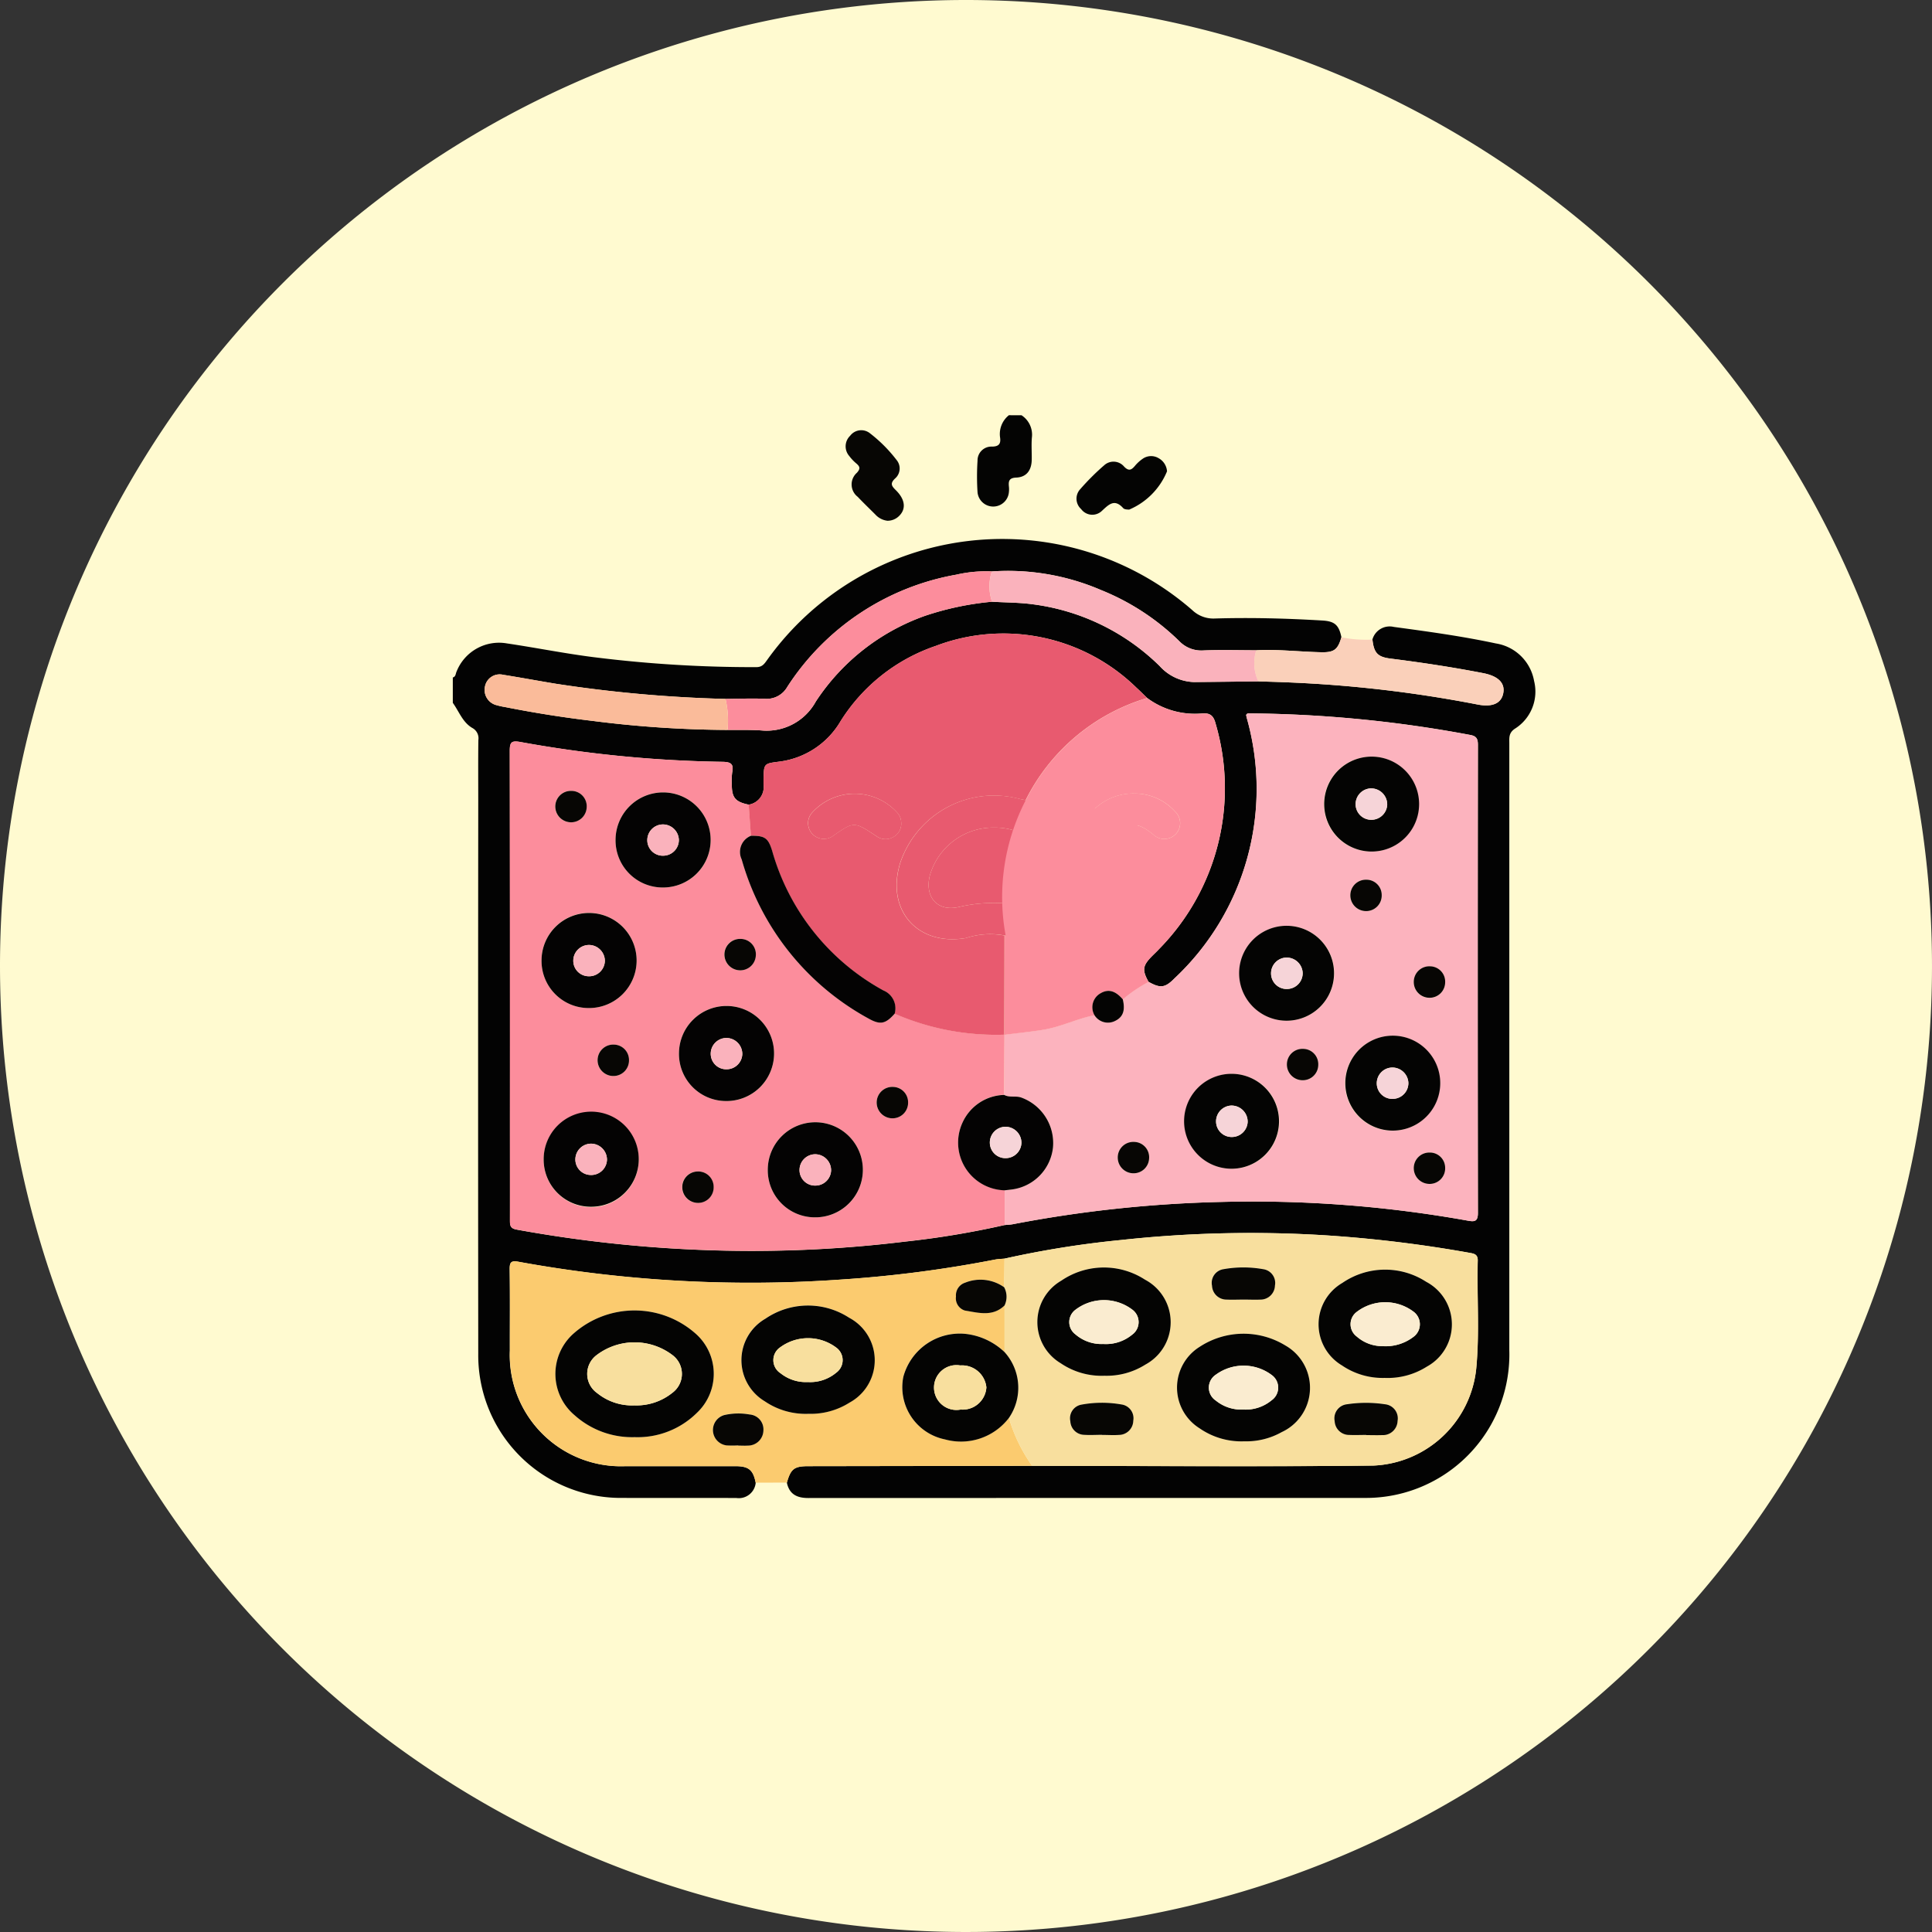 <svg xmlns="http://www.w3.org/2000/svg" width="107" height="107" viewBox="0 0 107 107">
  <rect x="0" y="0" width="107" height="107" fill="#333333" stroke="none"/>
  <g id="Grupo_1077197" data-name="Grupo 1077197" transform="translate(-285.5 -16869.104)">
    <g id="Grupo_156312" data-name="Grupo 156312" transform="translate(-3.168 12421.104)">
      <path id="Elipse_5845" data-name="Elipse 5845" d="M53.5,0A53.5,53.5,0,1,1,0,53.5,53.5,53.5,0,0,1,53.5,0Z" transform="translate(288.668 4448)" fill="#fffad0"/>
    </g>
    <g id="Grupo_1075860" data-name="Grupo 1075860" transform="translate(-49.682 16701.92)">
      <g id="Grupo_1075859" data-name="Grupo 1075859" transform="translate(360.257 190.183)">
        <path id="Trazado_815137" data-name="Trazado 815137" d="M377.035,286.123a.94.94,0,0,1-1.068.845c-2.106-.009-4.213,0-6.319-.005a7.9,7.9,0,0,1-7.979-7.972q-.015-15.331,0-30.662c0-1.112-.009-2.224.006-3.335a.648.648,0,0,0-.329-.67c-.545-.313-.739-.917-1.086-1.394v-1.405c.167-.043.154-.212.207-.324a2.529,2.529,0,0,1,2.783-1.564c1.636.242,3.259.571,4.9.774a70.554,70.554,0,0,0,8.922.541c.32,0,.439-.178.585-.381a16.011,16.011,0,0,1,23.557-2.776,1.692,1.692,0,0,0,1.243.464c1.988-.06,3.976-.007,5.962.111.679.04.915.246,1.055.928-.2.687-.406.844-1.114.829-1.2-.025-2.4-.172-3.6-.109-.974,0-1.95-.03-2.923.009a1.694,1.694,0,0,1-1.353-.525,13.276,13.276,0,0,0-4.329-2.822,13.034,13.034,0,0,0-6.039-1.029,7.37,7.37,0,0,0-1.97.18,14.052,14.052,0,0,0-9.362,6.217,1.31,1.31,0,0,1-1.259.656c-.719-.029-1.441,0-2.161.008a74.062,74.062,0,0,1-9.375-.836c-.981-.159-1.958-.343-2.94-.5a.828.828,0,0,0-1.011.667.871.871,0,0,0,.664,1.02,3.8,3.8,0,0,0,.455.1q2.41.477,4.85.767a60.811,60.811,0,0,0,7.468.5c.624.007,1.25-.015,1.871.028a3.1,3.1,0,0,0,3.017-1.6,12.033,12.033,0,0,1,6.061-4.752,16.294,16.294,0,0,1,3.7-.776c.757.045,1.521.04,2.27.143a12.249,12.249,0,0,1,7.011,3.417,2.664,2.664,0,0,0,1.9.888c1.188-.01,2.376-.025,3.564-.038.506.017,1.013.029,1.519.051a69.52,69.52,0,0,1,10.616,1.229c.847.169,1.346-.071,1.437-.662.085-.55-.315-.917-1.123-1.074-1.7-.331-3.416-.589-5.136-.806-.7-.089-.912-.31-.992-1.053a.992.992,0,0,1,1.186-.7c1.893.257,3.785.514,5.654.915a2.552,2.552,0,0,1,2.115,2.082,2.426,2.426,0,0,1-1.073,2.646c-.339.233-.3.5-.3.806q0,16.8,0,33.607a7.945,7.945,0,0,1-7.965,8.183q-15.427,0-30.854.005c-.635,0-1.055-.206-1.193-.853.216-.762.4-.909,1.19-.91l12.388-.019c6.3,0,12.6.053,18.9-.015a5.986,5.986,0,0,0,5.7-5.384c.188-1.984.033-3.978.082-5.966.008-.333-.176-.384-.421-.427a71.616,71.616,0,0,0-7.83-.964,66.474,66.474,0,0,0-11.51.249,53.4,53.4,0,0,0-6.452,1.032c-.174.017-.351.02-.522.053a67.4,67.4,0,0,1-8.515,1.105,71.483,71.483,0,0,1-17.878-.985c-.4-.074-.49.024-.485.416.021,1.5.005,3,.009,4.505a6.158,6.158,0,0,0,6.416,6.4c2.028,0,4.057,0,6.085,0C376.651,285.209,376.895,285.415,377.035,286.123Zm21.683-43.46c-.2-.189-.387-.384-.589-.566a10.546,10.546,0,0,0-11.122-2.319,10.026,10.026,0,0,0-5.269,4.167,4.6,4.6,0,0,1-3.388,2.24c-.86.11-.862.1-.878.985,0,.1-.007.2,0,.293a.984.984,0,0,1-.822,1.106c-.734-.149-.936-.384-.937-1.093a3.588,3.588,0,0,1,.021-.7c.1-.475-.092-.573-.544-.58a67.921,67.921,0,0,1-11.164-1.092c-.517-.094-.61,0-.609.5q.022,10.127.01,20.255c0,1.912,0,3.825,0,5.737,0,.279.018.445.376.509a72.967,72.967,0,0,0,11.568,1.165,69.962,69.962,0,0,0,9.927-.5,48.41,48.41,0,0,0,5.53-.92c.154-.015.311-.019.462-.048a69.224,69.224,0,0,1,11.5-1.231,67.33,67.33,0,0,1,13.686,1.036c.359.065.559.061.558-.422q-.021-12.968,0-25.935c0-.339-.091-.481-.428-.543a69.133,69.133,0,0,0-12.151-1.193c-.087,0-.194-.034-.256.086.01.051.019.108.034.163a14.384,14.384,0,0,1-4,14.424c-.529.538-.789.556-1.44.194-.364-.658-.33-.9.2-1.435.124-.125.254-.243.372-.373a12.7,12.7,0,0,0,3.14-12.5c-.111-.424-.293-.6-.759-.557A4.439,4.439,0,0,1,398.718,242.663Z" transform="translate(-360.257 -227.003)" fill="#030303"/>
        <path id="Trazado_815138" data-name="Trazado 815138" d="M548.224,190.183a1.283,1.283,0,0,1,.572,1.241c-.033.407,0,.818-.008,1.228-.01.566-.279.959-.858.982-.4.016-.436.2-.405.5a1.35,1.35,0,0,1,0,.292.872.872,0,0,1-1.738.023,13.517,13.517,0,0,1,0-1.753.765.765,0,0,1,.793-.778c.417,0,.507-.183.452-.528a1.33,1.33,0,0,1,.492-1.21Z" transform="translate(-516.723 -190.183)" fill="#040403"/>
        <path id="Trazado_815139" data-name="Trazado 815139" d="M409.359,500.1l-12.388.019c-.785,0-.974.149-1.19.91l-1.73.006c-.14-.707-.384-.914-1.11-.916-2.028,0-4.057,0-6.085,0a6.158,6.158,0,0,1-6.416-6.4c0-1.5.012-3-.009-4.505-.005-.393.083-.49.485-.416a71.484,71.484,0,0,0,17.878.985,67.4,67.4,0,0,0,8.515-1.105c.171-.034.348-.036.522-.053l-.018,1.585a2.262,2.262,0,0,0-2.153-.258.733.733,0,0,0-.515.768.708.708,0,0,0,.494.778c.743.121,1.536.361,2.195-.281q0,1.29,0,2.581a3.725,3.725,0,0,0-2.177-1.009,3.237,3.237,0,0,0-3.434,2.381,2.948,2.948,0,0,0,2.3,3.463,3.343,3.343,0,0,0,3.549-1.19A8.99,8.99,0,0,0,409.359,500.1Zm-22.008-1.59a4.667,4.667,0,0,0,3.442-1.341,2.969,2.969,0,0,0-.007-4.334,5.1,5.1,0,0,0-6.853-.032,2.99,2.99,0,0,0,.095,4.5A4.774,4.774,0,0,0,387.351,498.513Zm9.62-1.293a4.018,4.018,0,0,0,2.274-.624,2.666,2.666,0,0,0-.026-4.7,4.18,4.18,0,0,0-4.638.056,2.651,2.651,0,0,0-.035,4.571A4.021,4.021,0,0,0,396.971,497.22Zm-3.888,1.749v.008c.175,0,.352.01.526,0a.854.854,0,0,0,.867-.841.827.827,0,0,0-.767-.882,3.5,3.5,0,0,0-1.394.031.859.859,0,0,0,.124,1.682A5.948,5.948,0,0,0,393.083,498.97Z" transform="translate(-377.273 -441.919)" fill="#fbcb6f"/>
        <path id="Trazado_815140" data-name="Trazado 815140" d="M643.932,269.461c1.2-.063,2.4.084,3.6.109.708.015.916-.142,1.114-.829a6.733,6.733,0,0,0,1.723.126c.08.743.29.964.992,1.053,1.72.218,3.433.476,5.136.806.808.157,1.208.524,1.123,1.074-.091.592-.59.831-1.437.663a69.513,69.513,0,0,0-10.616-1.229c-.506-.022-1.013-.034-1.519-.051A2.347,2.347,0,0,1,643.932,269.461Z" transform="translate(-599.432 -256.446)" fill="#fad0ba"/>
        <path id="Trazado_815141" data-name="Trazado 815141" d="M501.6,200.468a1.065,1.065,0,0,1-.662-.334c-.329-.331-.668-.653-.988-.992a.863.863,0,0,1-.042-1.334c.2-.225.167-.34-.03-.509a2.49,2.49,0,0,1-.4-.422.812.812,0,0,1,.054-1.116.77.77,0,0,1,1.1-.135,8.007,8.007,0,0,1,1.476,1.483.733.733,0,0,1-.083,1.014c-.324.3-.166.448.056.671.509.511.555,1.037.15,1.42A.907.907,0,0,1,501.6,200.468Z" transform="translate(-477.523 -194.626)" fill="#070604"/>
        <path id="Trazado_815142" data-name="Trazado 815142" d="M585.984,205.456a3.916,3.916,0,0,1-2.092,2.119c-.114,0-.27-.008-.333-.078-.483-.539-.793-.21-1.184.152a.766.766,0,0,1-1.146-.1.774.774,0,0,1-.046-1.11,13.276,13.276,0,0,1,1.32-1.316.765.765,0,0,1,1.107.075c.254.26.4.189.595-.041a2.14,2.14,0,0,1,.428-.393.807.807,0,0,1,.884-.036A.9.9,0,0,1,585.984,205.456Z" transform="translate(-546.426 -202.352)" fill="#040403"/>
        <path id="Trazado_815143" data-name="Trazado 815143" d="M407.833,332.4a48.39,48.39,0,0,1-5.53.92,69.958,69.958,0,0,1-9.927.5,72.952,72.952,0,0,1-11.568-1.165c-.358-.064-.377-.23-.376-.509.006-1.912,0-3.825,0-5.737q0-10.127-.01-20.255c0-.5.092-.595.609-.5A67.925,67.925,0,0,0,392.2,306.75c.452.007.639.1.544.58a3.59,3.59,0,0,0-.021.7c0,.709.2.943.937,1.093q.063.862.125,1.724a.962.962,0,0,0-.515,1.309,14.525,14.525,0,0,0,7.01,8.8c.665.375.953.315,1.464-.261a14.05,14.05,0,0,0,6.081,1.163q-.007,1.668-.014,3.335a2.607,2.607,0,0,0-2.307,1.524,2.643,2.643,0,0,0,2.331,3.758Q407.833,331.443,407.833,332.4ZM388.9,313.711a2.62,2.62,0,0,0,2.649-2.624,2.633,2.633,0,0,0-5.266-.026A2.609,2.609,0,0,0,388.9,313.711Zm3.509,11.828a2.62,2.62,0,0,0,2.653-2.62,2.633,2.633,0,0,0-5.266-.034A2.609,2.609,0,0,0,392.41,325.539Zm-7.608-5.153a2.62,2.62,0,0,0,2.649-2.624,2.633,2.633,0,0,0-5.266-.027A2.61,2.61,0,0,0,384.8,320.386Zm-2.5,8.377a2.633,2.633,0,0,0,5.266.048,2.633,2.633,0,1,0-5.266-.048Zm15.019,3.217a2.62,2.62,0,0,0,2.66-2.613,2.633,2.633,0,0,0-5.266-.049A2.609,2.609,0,0,0,397.321,331.98Zm-13.48-23.62a.866.866,0,0,0-.9.875.877.877,0,0,0,.852.865.862.862,0,0,0,.887-.822A.852.852,0,0,0,383.841,308.36Zm18.645,17.273a.851.851,0,0,0-.827-.878.866.866,0,0,0-.913.857.876.876,0,0,0,.892.883A.86.86,0,0,0,402.486,325.633Zm-9.277-9.076a.866.866,0,0,0-.9.875.876.876,0,0,0,.852.865.862.862,0,0,0,.887-.822A.852.852,0,0,0,393.209,316.557Zm-6.181,6.734a.851.851,0,0,0-.827-.878.866.866,0,0,0-.913.857.876.876,0,0,0,.892.883A.86.86,0,0,0,387.028,323.291Zm3.788,6.148a.864.864,0,0,0-.845.867.876.876,0,0,0,.9.873.861.861,0,0,0,.838-.872A.852.852,0,0,0,390.817,329.439Z" transform="translate(-377.268 -287.558)" fill="#fc8d9c"/>
        <path id="Trazado_815144" data-name="Trazado 815144" d="M555.4,316.785q.007-1.668.014-3.335h0c.709-.1,1.421-.161,2.13-.276.987-.16,1.88-.618,2.853-.809a.878.878,0,0,0,1.162.308c.511-.252.518-.706.407-1.186a7.734,7.734,0,0,1,1.423-.964c.651.362.911.344,1.44-.194a14.384,14.384,0,0,0,4-14.424c-.014-.055-.023-.112-.033-.163.062-.121.169-.087.256-.086a69.136,69.136,0,0,1,12.151,1.193c.337.062.428.2.428.543q-.016,12.968,0,25.935c0,.484-.2.488-.558.422a67.331,67.331,0,0,0-13.686-1.036,69.214,69.214,0,0,0-11.5,1.231c-.151.029-.308.033-.462.048q0-.962,0-1.923l.348-.04a2.631,2.631,0,0,0,2.329-2.333,2.684,2.684,0,0,0-1.739-2.758C556.038,316.814,555.7,316.951,555.4,316.785Zm20.36-13.479a2.628,2.628,0,1,0-2.656-2.612A2.622,2.622,0,0,0,575.758,303.306Zm1.145,15.459a2.628,2.628,0,1,0-2.63-2.638A2.621,2.621,0,0,0,576.9,318.765Zm-5.878-6.09a2.628,2.628,0,1,0-2.607-2.66A2.622,2.622,0,0,0,571.026,312.675Zm-3.049,8.2a2.628,2.628,0,1,0-2.6-2.664A2.621,2.621,0,0,0,567.977,320.873Zm8.328-15.149a.846.846,0,0,0-.845-.858.861.861,0,0,0-.893.875.872.872,0,0,0,.851.863A.86.86,0,0,0,576.305,305.724Zm3.513,15.095a.846.846,0,0,0-.857-.845.862.862,0,0,0-.88.887.873.873,0,0,0,.864.851A.859.859,0,0,0,579.818,320.818Zm0-10.261a.848.848,0,0,0-.813-.89.863.863,0,0,0-.925.842.872.872,0,0,0,.877.9A.858.858,0,0,0,579.818,310.557Zm-7.026,4.556a.848.848,0,0,0-.824-.879.862.862,0,0,0-.913.854.872.872,0,0,0,.889.884A.857.857,0,0,0,572.792,315.113Zm-10.214,4.274a.862.862,0,0,0-.892.876.873.873,0,0,0,.853.862.858.858,0,0,0,.884-.823A.849.849,0,0,0,562.578,319.387Z" transform="translate(-524.857 -279.144)" fill="#fcb3be"/>
        <path id="Trazado_815145" data-name="Trazado 815145" d="M465.1,278.684q-.063-.862-.125-1.724a.984.984,0,0,0,.822-1.106c0-.1,0-.2,0-.293.017-.884.018-.875.878-.985a4.6,4.6,0,0,0,3.388-2.24,10.026,10.026,0,0,1,5.269-4.167,10.546,10.546,0,0,1,11.122,2.319c.2.182.393.377.589.566a11.041,11.041,0,0,0-6.728,5.657c-.133-.027-.266-.051-.4-.083a5.479,5.479,0,0,0-6.546,3.545c-.819,2.622.949,4.638,3.641,4.175a4.3,4.3,0,0,1,2.134-.139l-.009,5.49h0a14.049,14.049,0,0,1-6.081-1.163,1.072,1.072,0,0,0-.625-1.287,12.769,12.769,0,0,1-6.158-7.725C466.061,278.806,465.87,278.675,465.1,278.684Zm8.322-.735a.8.8,0,0,0-.188-.51,3.175,3.175,0,0,0-4.774-.008.872.872,0,0,0,1.2,1.248c1.147-.793,1.148-.8,2.389.025a.851.851,0,0,0,.936.046A.828.828,0,0,0,473.423,277.949Z" transform="translate(-448.587 -255.395)" fill="#e85a6f"/>
        <path id="Trazado_815146" data-name="Trazado 815146" d="M555.384,482.56q.009-.793.018-1.585a53.384,53.384,0,0,1,6.452-1.032,66.477,66.477,0,0,1,11.51-.249,71.646,71.646,0,0,1,7.83.964c.245.043.429.094.421.427-.05,1.989.106,3.983-.083,5.966a5.986,5.986,0,0,1-5.7,5.384c-6.3.067-12.6.017-18.9.015a8.987,8.987,0,0,1-1.284-2.657,2.948,2.948,0,0,0-.243-3.644q0-1.291,0-2.581A1.115,1.115,0,0,0,555.384,482.56Zm13.3,8.53a4,4,0,0,0,2.071-.51,2.7,2.7,0,0,0,.2-4.8,4.438,4.438,0,0,0-4.746.078,2.66,2.66,0,0,0,0,4.512A4.064,4.064,0,0,0,568.685,491.09Zm7.772-3.514a4.046,4.046,0,0,0,2.331-.626,2.666,2.666,0,0,0-.032-4.7,4.18,4.18,0,0,0-4.637.06,2.651,2.651,0,0,0-.029,4.57A4,4,0,0,0,576.457,487.576Zm-15.52-.117a4.018,4.018,0,0,0,2.273-.624,2.665,2.665,0,0,0-.026-4.7,4.18,4.18,0,0,0-4.638.056,2.651,2.651,0,0,0-.035,4.57A4.023,4.023,0,0,0,560.937,487.459Zm-.131,3.273v0c.312,0,.625.018.935,0a.8.8,0,0,0,.793-.787.77.77,0,0,0-.657-.9,6.253,6.253,0,0,0-2.207.009.767.767,0,0,0-.621.923.785.785,0,0,0,.763.75C560.142,490.753,560.475,490.732,560.806,490.732Zm14.63.005v0c.292,0,.585.008.877,0a.812.812,0,0,0,.858-.786.785.785,0,0,0-.7-.922,7.036,7.036,0,0,0-2.1,0,.782.782,0,0,0-.684.934.8.8,0,0,0,.813.765C574.812,490.751,575.125,490.737,575.437,490.737Zm-6.8-7.5c.312,0,.625.016.936,0a.8.8,0,0,0,.8-.777.769.769,0,0,0-.646-.907,6.254,6.254,0,0,0-2.207,0,.765.765,0,0,0-.632.915.8.8,0,0,0,.811.768C568.016,483.257,568.329,483.242,568.641,483.241Z" transform="translate(-524.845 -434.265)" fill="#f8df9e"/>
        <path id="Trazado_815147" data-name="Trazado 815147" d="M556.673,295.9a11.041,11.041,0,0,1,6.728-5.657,4.44,4.44,0,0,0,3.025.859c.465-.044.648.132.759.557a12.7,12.7,0,0,1-3.14,12.5c-.118.129-.249.248-.372.373-.532.538-.565.777-.2,1.435a7.737,7.737,0,0,0-1.423.964c-.332-.384-.719-.629-1.222-.341a.885.885,0,0,0-.347,1.219c-.973.19-1.866.649-2.853.808-.709.115-1.42.181-2.13.276l.009-5.49c.421.065.842.129,1.262.2a2.791,2.791,0,0,0,3.408-2.154,3.83,3.83,0,0,0-.369-2.818A5.723,5.723,0,0,0,556.673,295.9Zm6.056-.368a3.1,3.1,0,0,0-2.41,1.023.87.87,0,0,0,0,1.255.88.88,0,0,0,1.214,0c.913-.718,1.311-.719,2.206-.01a.877.877,0,1,0,1.2-1.279A3.011,3.011,0,0,0,562.729,295.53Z" transform="translate(-524.939 -274.581)" fill="#fc8d9c"/>
        <path id="Trazado_815148" data-name="Trazado 815148" d="M456.77,252.433c.721-.005,1.442-.036,2.161-.008a1.31,1.31,0,0,0,1.259-.656,14.052,14.052,0,0,1,9.362-6.217,7.371,7.371,0,0,1,1.97-.18,2.593,2.593,0,0,0,.012,1.678,16.289,16.289,0,0,0-3.7.776,12.032,12.032,0,0,0-6.061,4.752,3.105,3.105,0,0,1-3.017,1.6c-.621-.043-1.247-.021-1.871-.028A5.227,5.227,0,0,0,456.77,252.433Z" transform="translate(-441.665 -236.724)" fill="#fc8d9c"/>
        <path id="Trazado_815149" data-name="Trazado 815149" d="M550.317,246.911a2.594,2.594,0,0,1-.012-1.678,13.034,13.034,0,0,1,6.039,1.029,13.276,13.276,0,0,1,4.329,2.822,1.7,1.7,0,0,0,1.353.525c.973-.039,1.948-.01,2.923-.009a2.347,2.347,0,0,0,.117,1.722c-1.188.013-2.376.028-3.564.038a2.664,2.664,0,0,1-1.9-.888,12.249,12.249,0,0,0-7.011-3.417C551.838,246.951,551.074,246.956,550.317,246.911Z" transform="translate(-520.448 -236.584)" fill="#fab2bc"/>
        <path id="Trazado_815150" data-name="Trazado 815150" d="M384.817,283.287a5.228,5.228,0,0,1,.112,1.718,60.825,60.825,0,0,1-7.468-.5q-2.439-.286-4.85-.767a3.8,3.8,0,0,1-.455-.1.871.871,0,0,1-.664-1.02.828.828,0,0,1,1.011-.667c.982.154,1.959.338,2.94.5A74.056,74.056,0,0,0,384.817,283.287Z" transform="translate(-369.712 -267.578)" fill="#fabb9a"/>
        <path id="Trazado_815151" data-name="Trazado 815151" d="M400.982,513.994a4.774,4.774,0,0,1-3.323-1.21,2.99,2.99,0,0,1-.095-4.5,5.1,5.1,0,0,1,6.853.032,2.969,2.969,0,0,1,.007,4.334A4.668,4.668,0,0,1,400.982,513.994Zm-.02-1.76a3.169,3.169,0,0,0,2.11-.7,1.3,1.3,0,0,0,.019-2.072,3.474,3.474,0,0,0-4.212-.017,1.3,1.3,0,0,0,.026,2.109A3.063,3.063,0,0,0,400.963,512.234Z" transform="translate(-390.905 -457.399)" fill="#040403"/>
        <path id="Trazado_815152" data-name="Trazado 815152" d="M466.1,511.215a4.025,4.025,0,0,1-2.426-.695,2.651,2.651,0,0,1,.035-4.571,4.18,4.18,0,0,1,4.638-.056,2.666,2.666,0,0,1,.026,4.7A4.021,4.021,0,0,1,466.1,511.215Zm-.034-1.759a2.243,2.243,0,0,0,1.568-.516.858.858,0,0,0-.01-1.4,2.6,2.6,0,0,0-3.086-.009.857.857,0,0,0,.011,1.436A2.237,2.237,0,0,0,466.061,509.456Z" transform="translate(-446.396 -455.913)" fill="#040403"/>
        <path id="Trazado_815153" data-name="Trazado 815153" d="M524.955,516.168a2.948,2.948,0,0,1,.243,3.644,3.343,3.343,0,0,1-3.549,1.19,2.948,2.948,0,0,1-2.3-3.463,3.237,3.237,0,0,1,3.434-2.381A3.726,3.726,0,0,1,524.955,516.168Zm-2.426,3.183a1.316,1.316,0,0,0,1.42-1.228,1.355,1.355,0,0,0-1.448-1.216,1.242,1.242,0,1,0,.028,2.443Z" transform="translate(-494.395 -464.284)" fill="#040403"/>
        <path id="Trazado_815154" data-name="Trazado 815154" d="M541.005,496.57a1.115,1.115,0,0,1,.02,1.008c-.658.642-1.452.4-2.195.281a.708.708,0,0,1-.494-.778.733.733,0,0,1,.515-.768A2.263,2.263,0,0,1,541.005,496.57Z" transform="translate(-510.466 -448.276)" fill="#070604"/>
        <path id="Trazado_815155" data-name="Trazado 815155" d="M453.71,545.157a5.933,5.933,0,0,1-.642,0,.859.859,0,0,1-.124-1.682,3.5,3.5,0,0,1,1.394-.031.827.827,0,0,1,.767.882.854.854,0,0,1-.867.841c-.174.012-.351,0-.526,0Z" transform="translate(-437.9 -488.105)" fill="#070604"/>
        <path id="Trazado_815156" data-name="Trazado 815156" d="M462.593,338.988c.769-.01.959.121,1.177.84a12.769,12.769,0,0,0,6.158,7.725,1.072,1.072,0,0,1,.625,1.287c-.511.576-.8.636-1.464.261a14.525,14.525,0,0,1-7.01-8.805A.962.962,0,0,1,462.593,338.988Z" transform="translate(-446.078 -315.699)" fill="#040303"/>
        <path id="Trazado_815157" data-name="Trazado 815157" d="M420.482,328.947a2.609,2.609,0,0,1-2.617-2.65,2.633,2.633,0,1,1,2.617,2.65Zm.889-2.645a.886.886,0,0,0-.928-.846.871.871,0,0,0-.82.891.859.859,0,0,0,.923.838A.87.87,0,0,0,421.371,326.3Z" transform="translate(-408.849 -302.794)" fill="#040303"/>
        <path id="Trazado_815158" data-name="Trazado 815158" d="M442.924,404.521a2.609,2.609,0,0,1-2.613-2.654,2.633,2.633,0,1,1,2.613,2.654Zm.893-2.622a.886.886,0,0,0-.905-.871.874.874,0,0,0-.843.87.858.858,0,0,0,.9.863A.87.87,0,0,0,443.818,401.9Z" transform="translate(-427.782 -366.541)" fill="#040303"/>
        <path id="Trazado_815159" data-name="Trazado 815159" d="M394.293,371.6a2.61,2.61,0,0,1-2.617-2.65,2.633,2.633,0,1,1,2.617,2.65Zm.89-2.608a.886.886,0,0,0-.833-.884.872.872,0,0,0-.915.855.857.857,0,0,0,.828.876A.871.871,0,0,0,395.183,368.99Z" transform="translate(-386.759 -338.77)" fill="#040303"/>
        <path id="Trazado_815160" data-name="Trazado 815160" d="M392.426,439.3a2.633,2.633,0,1,1,2.635,2.632A2.61,2.61,0,0,1,392.426,439.3Zm3.506.017a.887.887,0,0,0-.9-.879.875.875,0,0,0-.851.863.857.857,0,0,0,.835.87A.871.871,0,0,0,395.932,439.32Z" transform="translate(-387.391 -398.098)" fill="#040303"/>
        <path id="Trazado_815161" data-name="Trazado 815161" d="M474.342,445.675a2.609,2.609,0,0,1-2.606-2.661,2.633,2.633,0,1,1,2.606,2.661Zm.9-2.619a.886.886,0,0,0-.9-.874.874.874,0,0,0-.846.868.858.858,0,0,0,.9.866A.87.87,0,0,0,475.243,443.056Z" transform="translate(-454.289 -401.254)" fill="#040303"/>
        <path id="Trazado_815162" data-name="Trazado 815162" d="M541.6,430.684c.3.166.641.029.963.152a2.684,2.684,0,0,1,1.739,2.758,2.631,2.631,0,0,1-2.329,2.333l-.348.04a2.643,2.643,0,0,1-2.331-3.758A2.607,2.607,0,0,1,541.6,430.684Zm.953,2.637a.887.887,0,0,0-.906-.873.875.875,0,0,0-.844.871.861.861,0,0,0,.9.866A.872.872,0,0,0,542.554,433.321Z" transform="translate(-511.059 -393.043)" fill="#040303"/>
        <path id="Trazado_815163" data-name="Trazado 815163" d="M397.431,323.092a.852.852,0,0,1,.844.918.862.862,0,0,1-.887.822.877.877,0,0,1-.852-.865A.866.866,0,0,1,397.431,323.092Z" transform="translate(-390.858 -302.29)" fill="#070604"/>
        <path id="Trazado_815164" data-name="Trazado 815164" d="M512.007,428.724a.86.86,0,0,1-.848.862.876.876,0,0,1-.892-.883.866.866,0,0,1,.913-.857A.851.851,0,0,1,512.007,428.724Z" transform="translate(-486.789 -390.649)" fill="#070604"/>
        <path id="Trazado_815165" data-name="Trazado 815165" d="M457.289,375.47a.852.852,0,0,1,.844.918.862.862,0,0,1-.887.822.876.876,0,0,1-.852-.865A.866.866,0,0,1,457.289,375.47Z" transform="translate(-441.348 -346.47)" fill="#070604"/>
        <path id="Trazado_815166" data-name="Trazado 815166" d="M413.242,413.758a.86.86,0,0,1-.848.862.876.876,0,0,1-.892-.883.866.866,0,0,1,.913-.857A.851.851,0,0,1,413.242,413.758Z" transform="translate(-403.481 -378.026)" fill="#070604"/>
        <path id="Trazado_815167" data-name="Trazado 815167" d="M442.276,457.777a.852.852,0,0,1,.9.868.861.861,0,0,1-.838.872.876.876,0,0,1-.9-.873A.864.864,0,0,1,442.276,457.777Z" transform="translate(-428.727 -415.895)" fill="#070604"/>
        <path id="Trazado_815168" data-name="Trazado 815168" d="M671.176,316.234a2.628,2.628,0,1,1-.022-5.257,2.628,2.628,0,0,1,.022,5.257Zm-.028-3.5a.877.877,0,0,0-.871.906.866.866,0,0,0,.874.835.878.878,0,0,0,.876-.839A.892.892,0,0,0,671.148,312.736Z" transform="translate(-620.274 -292.072)" fill="#040403"/>
        <path id="Trazado_815169" data-name="Trazado 815169" d="M678.632,415a2.628,2.628,0,1,1,.029-5.257,2.628,2.628,0,0,1-.029,5.257Zm.878-2.648a.887.887,0,0,0-.931-.845.871.871,0,0,0-.819.894.861.861,0,0,0,.926.838A.872.872,0,0,0,679.51,412.357Z" transform="translate(-626.585 -375.383)" fill="#040403"/>
        <path id="Trazado_815170" data-name="Trazado 815170" d="M641.2,376.095a2.628,2.628,0,0,1,.016-5.257,2.628,2.628,0,1,1-.016,5.257Zm.9-2.65a.887.887,0,0,0-.933-.843.871.871,0,0,0-.817.9.862.862,0,0,0,.928.836A.873.873,0,0,0,642.1,373.445Z" transform="translate(-595.028 -342.564)" fill="#040403"/>
        <path id="Trazado_815171" data-name="Trazado 815171" d="M621.738,428.473a2.628,2.628,0,0,1,.024-5.257,2.628,2.628,0,1,1-.024,5.257Zm.033-3.5a.878.878,0,0,0-.879.9.864.864,0,0,0,.866.843.877.877,0,0,0,.884-.83A.892.892,0,0,0,621.771,424.975Z" transform="translate(-578.618 -386.744)" fill="#040403"/>
        <path id="Trazado_815172" data-name="Trazado 815172" d="M679.617,355.384a.86.86,0,0,1-.886.88.872.872,0,0,1-.851-.863.862.862,0,0,1,.893-.875A.846.846,0,0,1,679.617,355.384Z" transform="translate(-628.169 -328.804)" fill="#070604"/>
        <path id="Trazado_815173" data-name="Trazado 815173" d="M702.062,451.9a.859.859,0,0,1-.874.893.873.873,0,0,1-.864-.851.862.862,0,0,1,.88-.887A.846.846,0,0,1,702.062,451.9Z" transform="translate(-647.1 -410.223)" fill="#070604"/>
        <path id="Trazado_815174" data-name="Trazado 815174" d="M702.063,386.092a.858.858,0,0,1-.861.848.872.872,0,0,1-.877-.9.863.863,0,0,1,.925-.842A.848.848,0,0,1,702.063,386.092Z" transform="translate(-647.101 -354.679)" fill="#070604"/>
        <path id="Trazado_815175" data-name="Trazado 815175" d="M657.17,415.262a.857.857,0,0,1-.849.859.872.872,0,0,1-.889-.884.862.862,0,0,1,.913-.854A.848.848,0,0,1,657.17,415.262Z" transform="translate(-609.235 -379.293)" fill="#070604"/>
        <path id="Trazado_815176" data-name="Trazado 815176" d="M596.465,447.31a.849.849,0,0,1,.845.915.858.858,0,0,1-.884.823.872.872,0,0,1-.853-.862A.862.862,0,0,1,596.465,447.31Z" transform="translate(-558.744 -407.067)" fill="#070604"/>
        <path id="Trazado_815177" data-name="Trazado 815177" d="M586.776,395.2a.885.885,0,0,1,.347-1.219c.5-.288.889-.043,1.222.341.111.48.1.934-.407,1.186A.878.878,0,0,1,586.776,395.2Z" transform="translate(-551.236 -361.975)" fill="#040403"/>
        <path id="Trazado_815178" data-name="Trazado 815178" d="M524.508,325.076a5.723,5.723,0,0,1,3.132,2.722,3.831,3.831,0,0,1,.37,2.818,2.791,2.791,0,0,1-3.408,2.154c-.42-.067-.841-.131-1.262-.2a4.3,4.3,0,0,0-2.134.139c-2.692.463-4.46-1.553-3.641-4.175a5.479,5.479,0,0,1,6.546-3.545C524.242,325.025,524.375,325.048,524.508,325.076Zm-1.751,1.517a3.658,3.658,0,0,0-3.563,2.663c-.294,1.188.428,2.008,1.594,1.739a8.614,8.614,0,0,1,3.925,0c1.169.267,1.894-.545,1.6-1.731A3.654,3.654,0,0,0,522.756,326.593Z" transform="translate(-492.774 -303.759)" fill="#e85a6f"/>
        <path id="Trazado_815179" data-name="Trazado 815179" d="M491.019,325.7a.828.828,0,0,1-.433.8.851.851,0,0,1-.936-.046c-1.241-.82-1.242-.818-2.389-.025a.872.872,0,0,1-1.2-1.248,3.175,3.175,0,0,1,4.774.008A.8.8,0,0,1,491.019,325.7Z" transform="translate(-466.183 -303.142)" fill="#e85a6f"/>
        <path id="Trazado_815180" data-name="Trazado 815180" d="M620.28,521.147a4.064,4.064,0,0,1-2.478-.719,2.66,2.66,0,0,1,0-4.512,4.438,4.438,0,0,1,4.746-.078,2.7,2.7,0,0,1-.2,4.8A4,4,0,0,1,620.28,521.147Zm-.063-1.759a2.254,2.254,0,0,0,1.571-.51.857.857,0,0,0,.006-1.4,2.6,2.6,0,0,0-3.087-.022.857.857,0,0,0-.006,1.437A2.23,2.23,0,0,0,620.217,519.388Z" transform="translate(-576.439 -464.322)" fill="#040403"/>
        <path id="Trazado_815181" data-name="Trazado 815181" d="M670.306,498.5a4,4,0,0,1-2.368-.693,2.651,2.651,0,0,1,.029-4.571,4.18,4.18,0,0,1,4.638-.059,2.666,2.666,0,0,1,.032,4.7A4.048,4.048,0,0,1,670.306,498.5Zm-.1-1.757a2.538,2.538,0,0,0,1.691-.513.865.865,0,0,0-.007-1.406,2.6,2.6,0,0,0-3.133.023.85.85,0,0,0,.006,1.365A2.136,2.136,0,0,0,670.2,496.74Z" transform="translate(-618.693 -445.186)" fill="#040403"/>
        <path id="Trazado_815182" data-name="Trazado 815182" d="M570.847,497.749a4.026,4.026,0,0,1-2.426-.695,2.651,2.651,0,0,1,.035-4.57,4.18,4.18,0,0,1,4.637-.056,2.665,2.665,0,0,1,.026,4.7A4.021,4.021,0,0,1,570.847,497.749Zm-.061-1.759a2.269,2.269,0,0,0,1.588-.51.857.857,0,0,0,0-1.4,2.6,2.6,0,0,0-3.133.016.849.849,0,0,0,0,1.365A2.2,2.2,0,0,0,570.786,495.99Z" transform="translate(-534.754 -444.555)" fill="#040403"/>
        <path id="Trazado_815183" data-name="Trazado 815183" d="M580.517,541.373c-.331,0-.664.021-.994,0a.785.785,0,0,1-.763-.75.766.766,0,0,1,.621-.923,6.252,6.252,0,0,1,2.207-.009.77.77,0,0,1,.657.9.8.8,0,0,1-.793.787c-.31.022-.624,0-.935,0Z" transform="translate(-544.556 -484.907)" fill="#070604"/>
        <path id="Trazado_815184" data-name="Trazado 815184" d="M674.044,541.393c-.312,0-.625.014-.936,0a.8.8,0,0,1-.813-.765.782.782,0,0,1,.684-.934,7.029,7.029,0,0,1,2.1,0,.785.785,0,0,1,.7.922.812.812,0,0,1-.857.786c-.292.01-.585,0-.878,0Z" transform="translate(-623.452 -484.921)" fill="#070604"/>
        <path id="Trazado_815185" data-name="Trazado 815185" d="M630.64,493.49c-.312,0-.625.015-.936,0a.8.8,0,0,1-.811-.768.765.765,0,0,1,.632-.915,6.255,6.255,0,0,1,2.207,0,.769.769,0,0,1,.646.907.8.8,0,0,1-.8.777C631.265,493.505,630.952,493.489,630.64,493.49Z" transform="translate(-586.843 -444.514)" fill="#070604"/>
        <path id="Trazado_815186" data-name="Trazado 815186" d="M587.275,324.032a3.011,3.011,0,0,1,2.206.991.877.877,0,1,1-1.2,1.279c-.895-.71-1.293-.708-2.206.01a.88.88,0,0,1-1.215,0,.87.87,0,0,1,0-1.255A3.1,3.1,0,0,1,587.275,324.032Z" transform="translate(-549.485 -303.083)" fill="#fc8d9c"/>
        <path id="Trazado_815187" data-name="Trazado 815187" d="M410.44,521.734a3.061,3.061,0,0,1-2.058-.679,1.3,1.3,0,0,1-.026-2.109,3.474,3.474,0,0,1,4.212.017,1.3,1.3,0,0,1-.019,2.072A3.167,3.167,0,0,1,410.44,521.734Z" transform="translate(-400.383 -466.899)" fill="#f8df9e"/>
        <path id="Trazado_815188" data-name="Trazado 815188" d="M475.6,519.191a2.239,2.239,0,0,1-1.517-.492.857.857,0,0,1-.011-1.436,2.6,2.6,0,0,1,3.086.009.858.858,0,0,1,.01,1.4A2.242,2.242,0,0,1,475.6,519.191Z" transform="translate(-455.935 -465.648)" fill="#f8df9e"/>
        <path id="Trazado_815189" data-name="Trazado 815189" d="M532.056,528.853a1.242,1.242,0,1,1-.028-2.443,1.355,1.355,0,0,1,1.448,1.216A1.316,1.316,0,0,1,532.056,528.853Z" transform="translate(-503.923 -473.787)" fill="#f8df9e"/>
        <path id="Trazado_815190" data-name="Trazado 815190" d="M430.846,335.814a.87.87,0,0,1-.825.883.859.859,0,0,1-.923-.838.871.871,0,0,1,.82-.891A.886.886,0,0,1,430.846,335.814Z" transform="translate(-418.323 -312.307)" fill="#fab2bc"/>
        <path id="Trazado_815191" data-name="Trazado 815191" d="M453.294,411.405a.869.869,0,0,1-.848.862.858.858,0,0,1-.9-.862.874.874,0,0,1,.843-.87A.886.886,0,0,1,453.294,411.405Z" transform="translate(-437.258 -376.047)" fill="#fab2bc"/>
        <path id="Trazado_815192" data-name="Trazado 815192" d="M404.658,378.5a.871.871,0,0,1-.92.847.857.857,0,0,1-.828-.876.872.872,0,0,1,.915-.855A.886.886,0,0,1,404.658,378.5Z" transform="translate(-396.234 -348.279)" fill="#fab2bc"/>
        <path id="Trazado_815193" data-name="Trazado 815193" d="M405.407,448.823a.871.871,0,0,1-.914.854.857.857,0,0,1-.835-.87.875.875,0,0,1,.851-.863A.887.887,0,0,1,405.407,448.823Z" transform="translate(-396.866 -407.601)" fill="#fab2bc"/>
        <path id="Trazado_815194" data-name="Trazado 815194" d="M484.719,452.562a.87.87,0,0,1-.851.859.858.858,0,0,1-.9-.866.874.874,0,0,1,.846-.868A.886.886,0,0,1,484.719,452.562Z" transform="translate(-463.765 -410.76)" fill="#fab2bc"/>
        <path id="Trazado_815195" data-name="Trazado 815195" d="M552.055,442.824a.872.872,0,0,1-.849.864.861.861,0,0,1-.9-.865.875.875,0,0,1,.844-.871A.887.887,0,0,1,552.055,442.824Z" transform="translate(-520.56 -402.547)" fill="#f6d4d8"/>
        <path id="Trazado_815196" data-name="Trazado 815196" d="M680.616,322.217a.892.892,0,0,1,.879.9.879.879,0,0,1-.876.839.866.866,0,0,1-.874-.835A.877.877,0,0,1,680.616,322.217Z" transform="translate(-629.742 -301.552)" fill="#f6d4d8"/>
        <path id="Trazado_815197" data-name="Trazado 815197" d="M688.979,421.855a.872.872,0,0,1-.824.887.861.861,0,0,1-.926-.838.871.871,0,0,1,.819-.894A.887.887,0,0,1,688.979,421.855Z" transform="translate(-636.054 -384.882)" fill="#f6d4d8"/>
        <path id="Trazado_815198" data-name="Trazado 815198" d="M651.567,382.944a.873.873,0,0,1-.822.889.862.862,0,0,1-.928-.836.871.871,0,0,1,.817-.9A.887.887,0,0,1,651.567,382.944Z" transform="translate(-604.498 -352.063)" fill="#f6d4d8"/>
        <path id="Trazado_815199" data-name="Trazado 815199" d="M631.242,434.453a.893.893,0,0,1,.871.91.877.877,0,0,1-.884.83.864.864,0,0,1-.866-.843A.878.878,0,0,1,631.242,434.453Z" transform="translate(-588.089 -396.222)" fill="#f6d4d8"/>
        <path id="Trazado_815200" data-name="Trazado 815200" d="M532.265,336.078a3.654,3.654,0,0,1,3.558,2.67c.292,1.187-.433,2-1.6,1.731a8.615,8.615,0,0,0-3.925,0c-1.166.268-1.888-.551-1.594-1.739A3.657,3.657,0,0,1,532.265,336.078Z" transform="translate(-502.283 -313.244)" fill="#e85a6f"/>
        <path id="Trazado_815201" data-name="Trazado 815201" d="M629.716,528.914a2.23,2.23,0,0,1-1.516-.5.857.857,0,0,1,.006-1.437,2.6,2.6,0,0,1,3.087.022.857.857,0,0,1-.006,1.4A2.253,2.253,0,0,1,629.716,528.914Z" transform="translate(-585.938 -473.848)" fill="#faecd0"/>
        <path id="Trazado_815202" data-name="Trazado 815202" d="M679.742,506.477a2.136,2.136,0,0,1-1.443-.531.85.85,0,0,1-.006-1.365,2.6,2.6,0,0,1,3.133-.023.865.865,0,0,1,.007,1.406A2.538,2.538,0,0,1,679.742,506.477Z" transform="translate(-628.23 -454.923)" fill="#faecd0"/>
        <path id="Trazado_815203" data-name="Trazado 815203" d="M580.323,505.727a2.2,2.2,0,0,1-1.543-.533.849.849,0,0,1,0-1.365,2.6,2.6,0,0,1,3.133-.016.857.857,0,0,1,0,1.4A2.269,2.269,0,0,1,580.323,505.727Z" transform="translate(-544.29 -454.292)" fill="#faecd0"/>
      </g>
      <path id="Trazado_815204" data-name="Trazado 815204" d="M555.782,324.458a11.681,11.681,0,0,0-1.063,7.748l4.766,1.612,1.615-4.68.937-3.591-2.877-.734-1.853-.712Z" transform="translate(-163.791 -112.959)" fill="#fc8d9c"/>
    </g>
  </g>
</svg>
